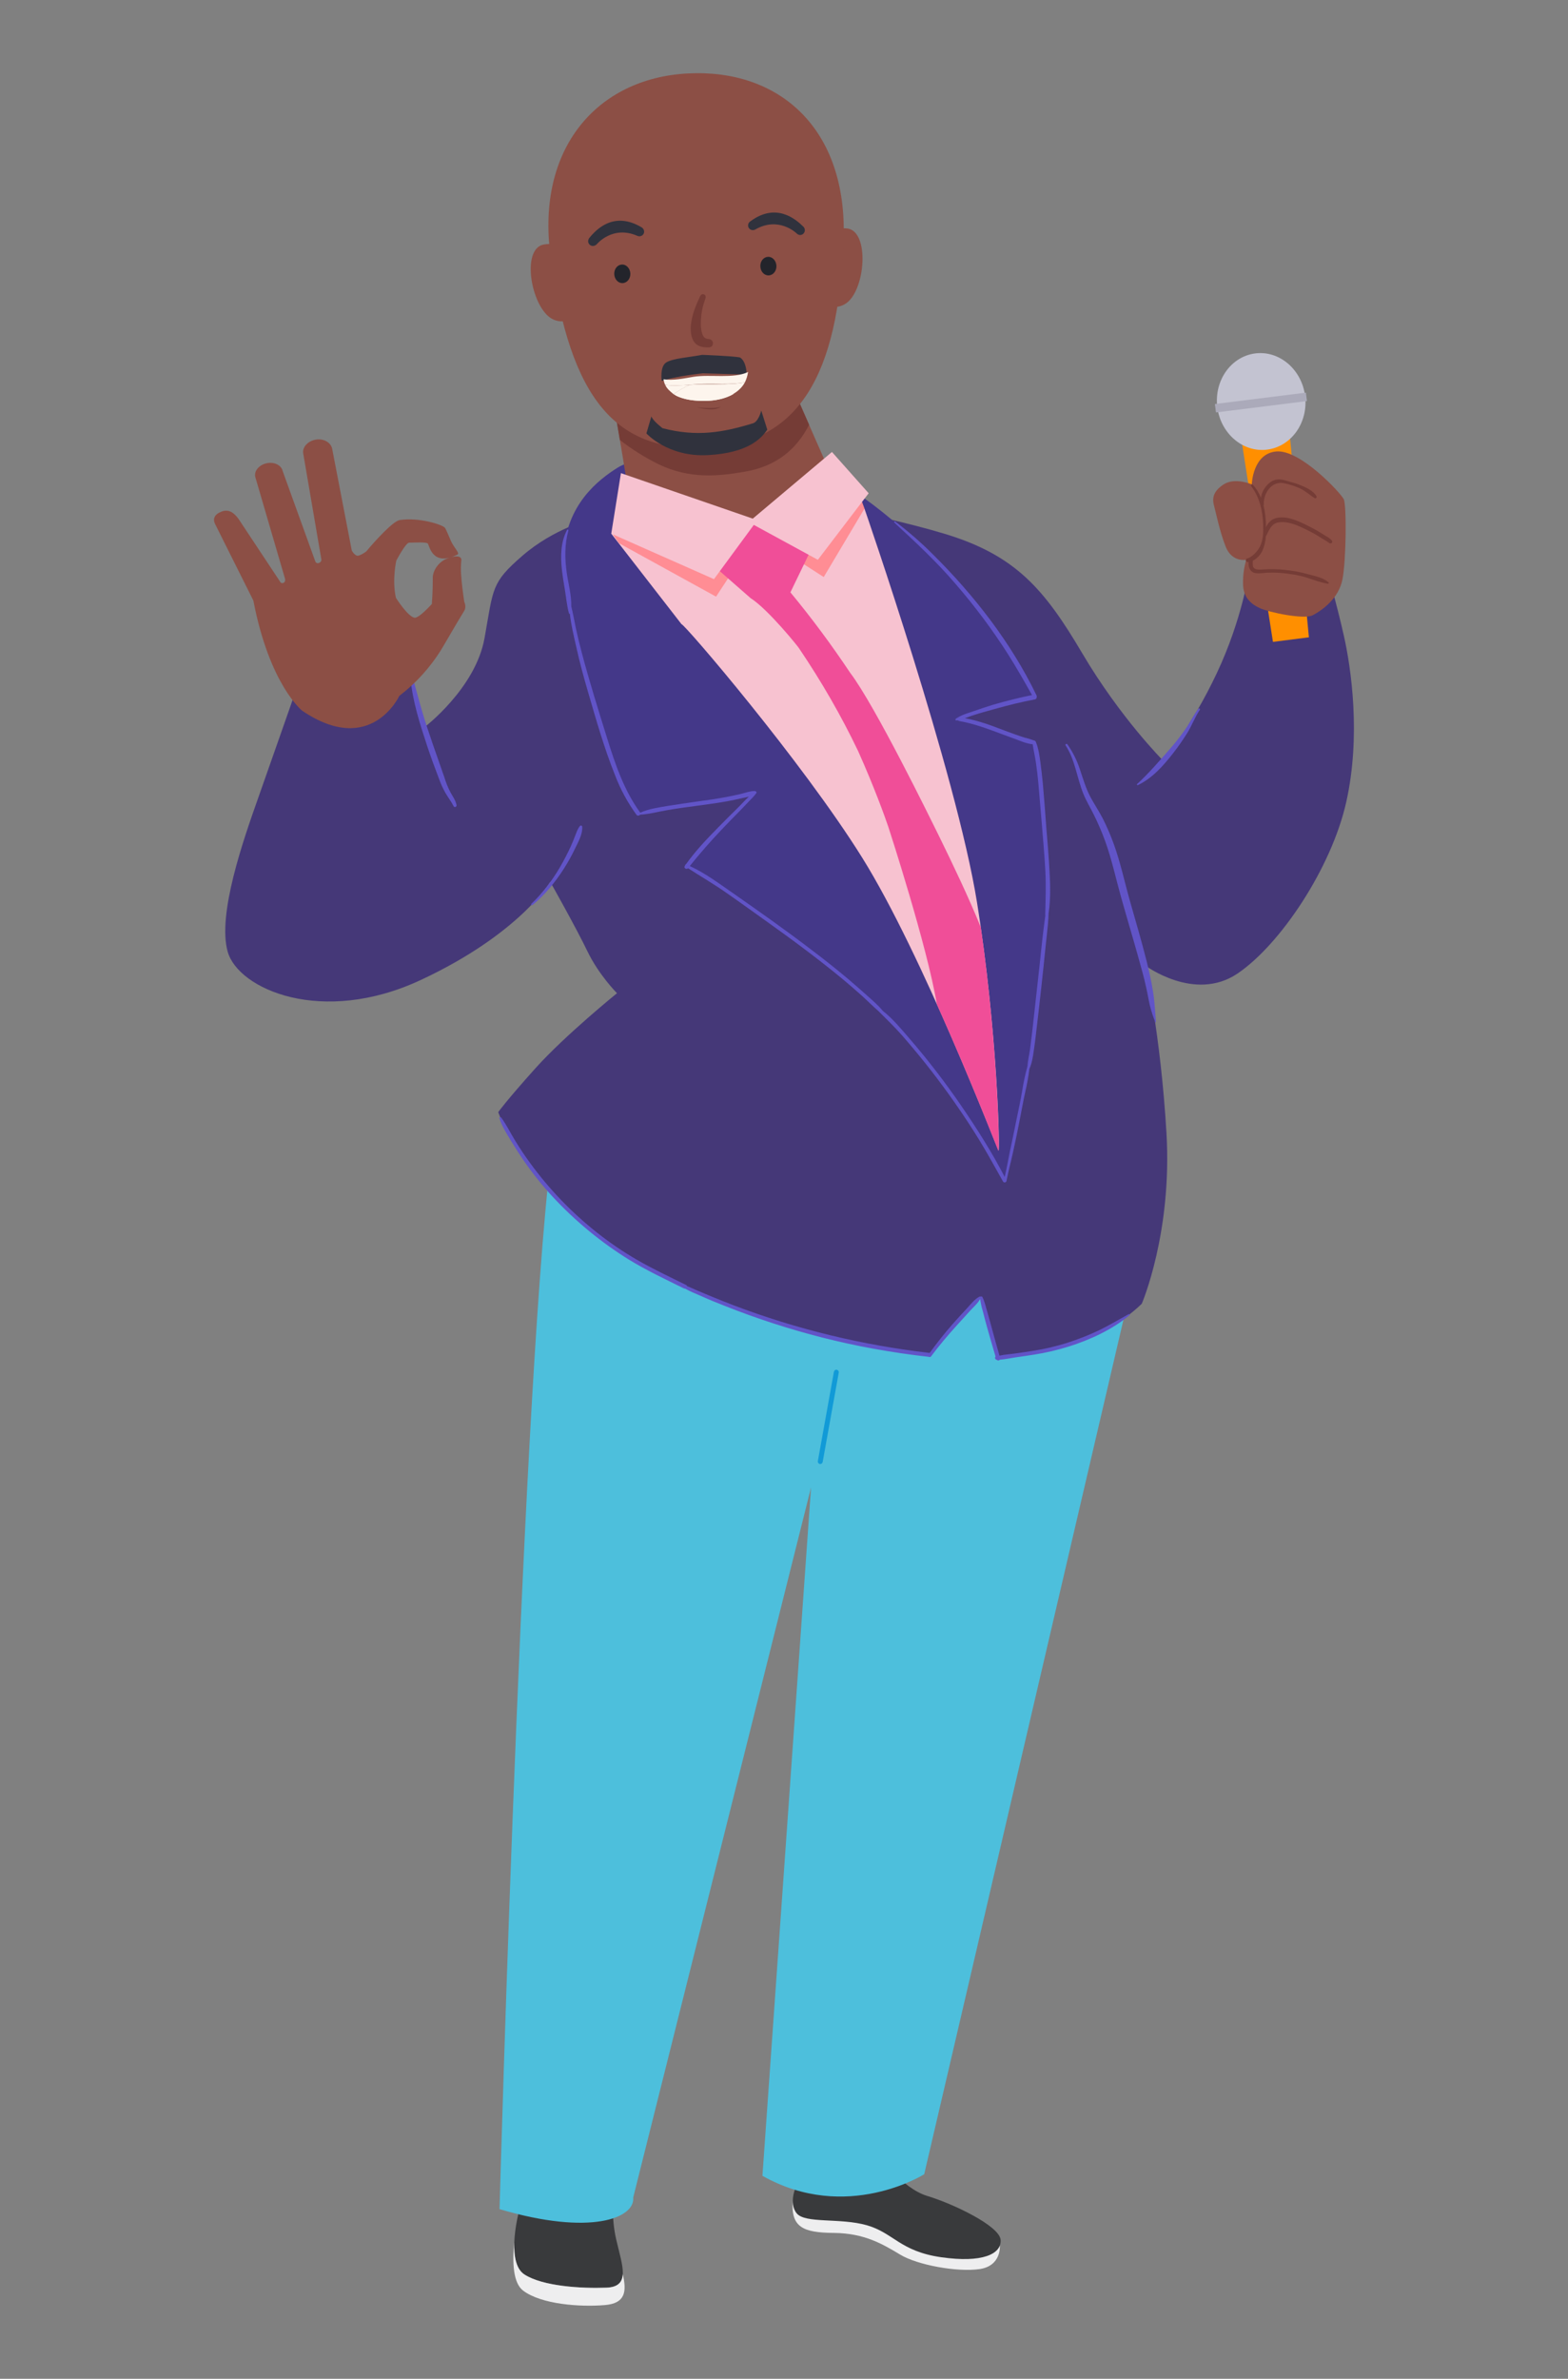 <?xml version="1.0" encoding="utf-8"?>
<!-- Generator: Adobe Illustrator 25.4.1, SVG Export Plug-In . SVG Version: 6.00 Build 0)  -->
<svg version="1.1" id="Layer_1" xmlns="http://www.w3.org/2000/svg" xmlns:xlink="http://www.w3.org/1999/xlink" x="0px" y="0px"
	 viewBox="0 0 1200 1820" style="enable-background:new 0 0 1200 1820;" xml:space="preserve">
<rect x="0" y="0" width="1200" height="1820" fill="#808080" stroke="none"/>
<style type="text/css">
	.st0{fill:#393A3C;}
	.st1{fill:#EEEEEF;}
	.st2{fill:#4DBFDC;}
	.st3{fill:#119AD7;}
	.st4{fill:#453878;}
	.st5{fill:#FF8F00;}
	.st6{fill:#C3C3D1;}
	.st7{fill:#ABAABA;}
	.st8{fill:#6154C7;}
	.st9{fill:#8C4F45;}
	.st10{fill:#753C36;}
	.st11{fill:#443889;}
	.st12{fill:#F7C2D0;}
	.st13{fill:#FF8D94;}
	.st14{fill:#F04E98;}
	.st15{fill:#23242B;}
	.st16{fill:#30323D;}
	.st17{fill:#FDF5ED;}
</style>
<g>
	<g id="Eric_00000129178399750480288550000009610960592995613066_">
		<g>
			<g>
				<g>
					<path class="st0" d="M401.2,1740.1c14.1,9.2,43.8,10.9,62.7,10.2c18.9-0.7,12.5-16.3,7.7-36.8c-4.8-20.5-1.5-41.4-1.5-41.4
						s-63.8-6-69.1,7.3C395.7,1692.8,387.2,1730.9,401.2,1740.1z"/>
				</g>
				<g>
					<path class="st1" d="M400.3,1752.5c13.9,10.6,43.8,12.7,62.6,11.1c15.8-1.3,16.8-10.4,13.7-23.7c-0.3,6.2-3.6,10.1-12.7,10.4
						c-18.9,0.7-48.6-1-62.7-10.2c-6.2-4.1-8-13.8-7.6-24.6C391.9,1731.2,392.8,1746.8,400.3,1752.5z"/>
				</g>
				<g>
					<g>
						<path class="st1" d="M606.7,1684c-1.5,20.1,8,24.2,31.4,24.4c23.5,0.2,37.5,8.6,50.8,16.6c13.3,8,43.5,13.5,60.6,11.1
							c17.1-2.4,15.7-18,15.7-18S608.2,1663.9,606.7,1684z"/>
					</g>
					<g>
						<path class="st0" d="M609.4,1672.4c0,0-6.2,13,0.3,21c6.5,8,33.1,3.3,53.6,9.1c20.5,5.8,25.5,20,57,24.5
							c31.5,4.5,46.2-2.4,45.5-13.2c-0.7-10.8-36.6-27.8-56.2-33.7c-19.5-5.9-37.5-31.5-37.5-31.5L609.4,1672.4z"/>
					</g>
				</g>
				<g>
					<path class="st2" d="M382.3,1690.2c69.6,20.6,103.8,6.9,102.3-8.9l136.1-543.3l-37.2,526.7c64.4,36.4,123.8-1.2,123.8-1.2
						l173.5-743.9l-49.8-52.3c0,0-380.6-139.1-404.8-12.4C401.9,981.5,382.3,1690.2,382.3,1690.2z"/>
					<g>
						<path class="st3" d="M627.6,1120.1c-0.1,0-0.1,0-0.2,0c-1-0.2-1.7-1.2-1.5-2.2l12.3-68.4c0.2-1,1.1-1.7,2.2-1.5
							c1,0.2,1.7,1.2,1.5,2.2l-12.3,68.4C629.4,1119.5,628.5,1120.2,627.6,1120.1z"/>
					</g>
				</g>
			</g>
		</g>
	</g>
	<path class="st4" d="M451.6,397.4c0,0-27.8,7-51.8,27.8s-22.1,24.6-29,63.1c-6.9,38.5-46.1,68.2-46.1,68.2l-13.3-53l-79.6,9.5
		c0,0-22.7,65-34.1,97.2s-31.6,89.6-23.4,118.1s72,56.8,147.7,21.5s99.1-75.1,99.1-75.1s19.6,34.7,28.4,53s22.7,32.2,22.7,32.2
		s-39.8,32.2-62.5,57.5s-28.4,33.5-28.4,33.5s13.9,40.4,65.7,86.5s158.5,80.2,196.4,87.8c37.9,7.6,68.2,11.4,68.2,11.4l39.1-44.2
		l13.9,47.4c0,0,53-8.8,73.2-17.7c20.2-8.8,36-24.6,36-24.6s23.4-54.3,18.9-130.7s-16.4-128.2-16.4-128.2s37.9,28.4,70.7,6.3
		s72-80.8,83.3-131.3c11.3-50.5,3.8-102.3-1.9-127.5c-5.7-25.3-12.6-48.6-12.6-48.6h-60c0,0-5,36-24.6,77.6s-41,66.9-41,66.9
		s-32.8-32.8-61.9-82.1s-51.1-75.1-105.4-91.5s-137-29.7-137-29.7L451.6,397.4z"/>
	<polygon class="st5" points="1001.7,487.6 974.2,491.1 949.3,331.4 986.5,326.7 	"/>
	<path class="st6" d="M998.8,303c-2.5-20.3-19.7-35-38.2-32.6s-31.5,20.7-29,41s19.7,35,38.2,32.6S1001.3,323.3,998.8,303z"/>
	
		<rect x="930.2" y="304.7" transform="matrix(0.992 -0.124 0.124 0.992 -30.765 122.192)" class="st7" width="70.2" height="6.5"/>
	<path class="st8" d="M349.4,616c-0.7-3.6-2.7-6.3-4.5-9.5c-2-3.7-3.6-7.7-4.8-11.7c-2.9-8.4-5.9-16.8-8.8-25.2s-5.7-16.7-8.2-25.2
		s-4.6-17.1-7.3-25.6c-0.2-0.8-1.7-0.8-1.6,0.2c1.5,17.5,7.2,35,12.7,51.7c2.8,8.5,5.9,16.9,9.1,25.2c1.3,3.7,2.9,7.2,4.8,10.6
		c2,3.5,4.6,6.8,6.4,10.4C347.8,618.1,349.6,617.3,349.4,616z"/>
	<path class="st8" d="M445.6,632.7c0.1-0.5-0.3-1-0.9-1.1c-0.4,0-0.8,0.2-1,0.5c-1.7,2.2-2.4,4.5-3.4,7c-1.1,2.9-2.2,5.7-3.5,8.5
		c-2.5,5.4-5.2,10.7-8.2,15.8c-6,10.3-13.3,19.8-21.9,28.1c-0.6,0.6,0.3,1.4,0.9,0.9c9.3-7.6,17.2-17.3,23.7-27.4
		c3.3-5.1,6.3-10.5,8.9-16C442.5,644.2,445.9,638.3,445.6,632.7z"/>
	<path class="st8" d="M882.4,758.6c-1.2-7.7-2.9-15.3-4.8-22.9c-3.9-15.5-8.4-30.8-12.8-46.2c-4.1-14.4-7.2-29.3-12.3-43.4
		c-2.4-6.7-5.2-13.2-8.4-19.6c-3-5.9-6.8-11.4-9.9-17.3c-3.4-6.6-5.5-13.9-7.9-21c-2.2-6.7-5.4-13-9.4-18.7
		c-0.6-0.8-1.9-0.1-1.4,0.8c7.1,10.7,8.7,24.5,13.3,36.3c2.3,5.9,5.6,11.2,8.4,16.9c3.2,6.4,6,13,8.5,19.8
		c5.1,14,8.2,28.6,12.2,42.9c4.2,15,8.7,29.9,12.9,44.9c2.3,8.3,4.7,16.5,6.5,25c1,4.4,1.7,8.8,2.7,13.2c1.1,4.4,2.5,8.7,4.2,12.8
		c0.1,0.2,0.5,0.2,0.5-0.1C884,774.2,883.7,766.4,882.4,758.6z"/>
	<path class="st8" d="M917.1,542.3c-3.7,4.8-6.3,10.4-9.7,15.3c-3.9,5.5-8,10.9-12.5,15.9c-7.9,9.1-15.9,18.3-24.7,26.4
		c-0.4,0.4,0.1,1,0.6,0.8c11.2-5.4,19.3-14.6,26.9-24.3c4-5.1,7.7-10.4,11.1-15.9c3.5-5.7,5.7-12,9.5-17.5
		C918.7,542.3,917.6,541.6,917.1,542.3z"/>
	<path class="st9" d="M953.8,428.3c0,0-11,2.2-15.8-10.1s-7.3-25.6-8.8-30.9s-1.4-11.1,7.3-16.7s21.5,0,21.5,0s0.6-23.7,18.9-25.2
		s49.3,31.9,51.5,36.6s1.9,46.1-1,61.2s-16.1,24-22.7,27.5s-33.6-2.2-40.5-5.4s-12.9-8.2-12.9-18.9
		C951.2,440.2,952,434.2,953.8,428.3z"/>
	<path class="st10" d="M1019.4,413.8c-1.3-1.8-3.1-2.7-4.9-3.8c-2.7-1.6-5.3-3.4-8.1-4.9c-5.4-2.8-10.8-5.8-16.7-7.7
		c-4.6-1.5-10.3-2.4-14.9-0.4c-2.7,1.3-4.8,3.6-5.9,6.5l0,0c0-5.7-0.6-11.3-1.9-16.9c0.2-0.1,0.3-0.3,0.2-0.5
		c-0.5-8.5,6-18.4,15.4-16.4c4.4,0.9,8.8,2.3,12.8,4.2c4,2,7,4.9,10.6,7.2c0.5,0.3,1.2,0.1,1.5-0.4c0.2-0.3,0.2-0.7,0-1
		c-2.4-4.4-8.5-7-13-8.8c-2.7-1.1-5.5-1.8-8.3-2.6c-2.6-0.8-5.5-1.7-8.3-1.5c-6.3,0.4-12.1,7.5-12.9,14.1c-1.4-3.7-3.5-7.1-6.2-10
		c-0.8-0.8-1.9,0.3-1.2,1.2c6.4,8.3,8.8,19,9.1,29.3c0.2,5,0.1,10.1-1.6,14.8c-1.5,4-4.3,7.4-7.8,9.8c-0.2,0-0.5,0.2-0.6,0.4
		c-0.7,0.4-1.5,0.7-2.3,0.9c-0.7,0.2-1.1,1-0.9,1.7c0.2,0.6,0.7,0.9,1.2,1c0.3,0,0.6,0,0.9-0.1c-0.4,3.2,0.7,6.8,3.6,8.1
		c2,0.9,4.4,0.7,6.5,0.5c2.8-0.3,5.6-0.4,8.4-0.4c7.3,0.1,14.5,1,21.6,2.6c6.9,1.7,13.5,4.8,20.5,5.9c0.5,0.1,1.1-0.5,0.6-1
		c-4.2-3.7-10.2-4.8-15.5-6.2c-5.9-1.7-12-2.8-18.1-3.4c-5.5-0.6-11.1-0.7-16.6-0.3c-2.2,0.1-6,0.6-7.3-1.6
		c-0.9-1.5-0.5-3.3-0.5-5.1c3.4-1.8,6.1-4.7,7.6-8.3c1.4-3.4,2.2-7,2.4-10.6c0.1-0.1,0.2-0.1,0.3-0.3c2.1-4.1,4-9.3,9.2-10.1
		c4.7-0.8,9.9,0.5,14.2,2.2c4.6,1.9,9,4.1,13.4,6.5c2,1.1,4,2.4,5.9,3.6c2,1.1,3.9,2.3,5.7,3.6
		C1018.4,416.3,1020.3,415.1,1019.4,413.8z"/>
	<path class="st11" d="M577.6,605.8l-52.8,56.4c0,0,70.7,40.2,137.6,100.2S768.5,903,768.5,903s23.4-82.6,30.3-180.5
		s-6.3-154.7-6.3-154.7l-60-18.2l59.3-17.5c0,0-34.7-65.9-83.3-111.4s-77-60.6-111.7-73.2s-108.6,0.6-123.8,10.1
		s-39.8,28.4-41.7,66.6s30.9,138.6,38.5,162s20.2,36.5,20.2,36.5L577.6,605.8z"/>
	<path class="st12" d="M521.6,477.6c1.9-0.6,92.2,104.8,138.3,178.7s102.9,221.4,104.2,224s-0.6-91.4-16.4-189.9
		s-86.1-301.2-86.1-301.2l-193.8,19.1L521.6,477.6z"/>
	<path class="st8" d="M863.7,1005.5c-7.6,4.2-15,8.6-22.8,12.4c-8,3.8-16.3,7-24.8,9.7c-8.1,2.5-16.4,4.5-24.8,5.8
		c-4.7,0.8-9.4,1.4-14.1,2.1c-4,0.6-8.3,0.8-12.3,1.7c-2.1-7.3-4.1-14.6-6.1-21.9c-1-3.8-2.1-7.7-3.2-11.5s-2-8-3.8-11.5
		c-0.2-0.4-0.8-0.5-1.2-0.3c0,0,0,0-0.1,0c-0.2-0.1-0.5-0.1-0.8,0c-4,2-7.4,6.6-10.4,9.8c-3.5,3.7-6.9,7.5-10.3,11.3
		c-6.2,7.1-12,14.4-17.5,22h-0.2c-51.2-5.9-101.6-18.1-149.8-36.4c-6.5-2.5-13-5.1-19.5-7.8c-3.2-1.4-6.4-2.7-9.7-4.1
		c-2.1-0.9-4.3-2-6.5-2.8c-0.1-0.4-0.4-0.7-0.8-0.9c-12.6-6.2-25.3-12.2-37.5-19.2c-10.6-6.2-20.7-13-30.3-20.6
		c-19.5-15.4-36.9-33.4-51.5-53.5c-4-5.4-7.7-11-11.2-16.7c-3.7-5.9-6.8-12.5-10.9-18c-0.5-0.6-1.7-0.3-1.4,0.5
		c1.8,5.7,5.2,11.2,8.3,16.3c3.2,5.3,6.5,10.5,10,15.6c7,10.2,14.7,19.8,23.1,28.8c17,18.2,36.3,34.1,57.5,47.3
		c13.5,8.3,28,15.1,42.2,22.1c0.3,0.2,0.7,0.2,1,0.2c3.9,2.3,8.5,4,12.5,5.8c6,2.7,12.2,5.2,18.3,7.6c12.1,4.8,24.3,9.2,36.7,13.2
		c24.9,8.1,50.4,14.6,76.2,19.3c14.2,2.6,28.4,4.7,42.8,6.3c0.6,0.3,1.4,0.2,1.8-0.4c6.1-8.2,12.8-16.1,19.7-23.7
		c3.3-3.7,6.6-7.3,9.9-10.9c2.5-2.8,6-5.7,7.9-9.2c0.5,3.3,1.2,6.6,2.2,9.8c1,4.1,2.1,8.1,3.2,12.1c2.1,7.4,4.2,14.7,6.4,22.1
		c-0.6,0.6-0.5,1.6,0.1,2.1c0.2,0.2,0.5,0.3,0.8,0.4c0.6,0.6,1.6,0.7,2.2,0.1c0.1-0.1,0.1-0.1,0.2-0.2c4-0.3,8.1-1.2,12.1-1.8
		c4.7-0.7,9.4-1.3,14.2-2.1c9-1.4,17.8-3.5,26.5-6.2c16.4-5.2,33.2-12.9,46.5-24C865.1,1006,864.3,1005.1,863.7,1005.5z"/>
	<path class="st8" d="M803.2,666.1c-0.6-11.2-1.6-22.3-2.5-33.5c-0.8-11-1.6-22-2.6-32.9c-0.5-5.3-1.1-10.6-1.8-15.9
		s-1.5-11.2-3.6-16.3c-0.3-0.6-0.8-1-1.5-1c-2.3-0.9-4.6-1.6-6.9-2.1c-2.5-0.8-4.9-1.6-7.4-2.5c-5.1-1.8-10.1-3.7-15.1-5.6
		s-10.1-3.6-15.3-5c-2.5-0.7-5-1.2-7.5-1.7l-0.6-0.1c2.4-0.8,4.8-1.8,7.2-2.5c5.1-1.7,10.3-3,15.5-4.5c10.2-2.9,20.5-5.4,30.9-7.4
		c0.9-0.1,1.5-1,1.4-1.9c0,0,0-0.1,0-0.1c0.1-0.3,0-0.7-0.1-1c-19.5-40.4-48-77-79.8-108.4c-8.9-8.9-18.4-17.1-28.4-24.7
		c-0.5-0.4-1.1,0.4-0.7,0.8c16.4,15.1,32.7,30.3,47.2,47.3c14.6,16.9,28,34.8,40,53.7c6.4,10.1,12.3,20.5,18.2,31
		c-9.9,2-19.8,4.5-29.5,7.3c-5,1.5-9.9,3.2-14.8,4.9c-4.3,1.5-9.3,2.8-13.2,5.4l-0.3,0.1c-0.2,0.1-0.3,0.2-0.4,0.4l-0.1,0.1
		c-0.5,0.3-0.4,1.3,0.3,1.2l0.9-0.1c1.9,0.9,4.1,1,6.1,1.5c2.7,0.6,5.3,1.3,8,2.1c5,1.5,9.8,3.2,14.7,5s9.7,3.7,14.6,5.4
		c4.2,1.5,9.5,4,14.2,4.3c0.7,4.7,1.8,9.4,2.5,14.1c0.8,5.4,1.4,10.8,1.9,16.2c1,11,1.8,22,2.8,33c0.9,11.2,1.9,22.3,2.5,33.5
		s0.2,22.4-0.1,33.6c0,0.2,0,0.3,0.1,0.5c-1,7.3-1.9,14.7-2.7,22.1c-1.1,10.8-2.3,21.6-3.5,32.4s-2.4,21.6-3.6,32.4
		c-0.6,5.2-1.2,10.3-1.9,15.5c-0.6,4.4-1.7,8.8-2,13.2c-1.7,6.1-3,12.3-4,18.5c-1.3,7.8-3,15.5-4.6,23.3c-1.5,7.6-3.1,15.1-4.7,22.6
		c-1.4,6.7-2.5,13.5-4.1,20.2c-9.7-18.8-21.2-36.9-33.2-54.4c-12.4-18.1-25.7-35.4-40.1-52c-6.1-7.1-12.5-14.8-20-20.7
		c-3.7-4.6-8.5-8.5-12.9-12.5c-4.6-4.1-9.3-8.2-14-12.2c-9.2-7.7-18.5-15.1-28.1-22.3c-19.6-15-39.8-29.2-60-43.3
		c-10.4-7.2-21.1-15.2-32.7-20.5c7.8-9.7,15.9-19,24.5-28c4.3-4.6,8.8-9.1,13.2-13.6c2.4-2.5,4.8-4.9,7.1-7.4
		c2.1-2.3,4.4-4.3,6.2-6.9c0.2-0.4,0.1-0.9-0.3-1.1c-0.1-0.1-0.2-0.1-0.3-0.1c-0.2-0.2-0.6-0.4-0.9-0.3c-3.6,0-7.2,1.5-10.7,2.3
		s-7.3,1.6-10.9,2.3c-7.5,1.4-15.1,2.5-22.7,3.5c-7.4,1.1-14.8,2.1-22.1,3.3c-7,1.2-14.5,2.2-21,5.2c0-0.1-0.1-0.2-0.2-0.3
		c-12.3-17-19-36.9-25.2-56.8c-6.8-21.8-13.6-43.5-19.4-65.5c-1.6-6-3.1-12.1-4.4-18.2c-1.2-5.7-2.2-11.5-3.6-17.1
		c0.2-8.6-2.3-17.5-3.5-25.9c-1.5-10.8-1.6-21.6,1.3-32.1c0.2-0.6-0.7-1.1-1-0.5c-4.9,9.2-5.1,20-4,30.2c0.6,5.4,1.5,10.8,2.4,16.2
		c0.9,5.8,1.5,11.7,3,17.4c0.1,0.3,0.4,0.5,0.7,0.5c1,8.6,3.1,17.2,5,25.6c2.5,11.4,5.6,22.7,8.9,34c6.2,21.4,12.4,43.1,20.7,63.8
		c4.1,10.8,9.7,21.1,16.5,30.4c0.6,0.7,1.7,0.7,2.4,0.1c0.1-0.1,0.2-0.2,0.3-0.3c7.2-0.4,14.3-2.4,21.5-3.6
		c7.5-1.3,15.2-2.3,22.7-3.3c7.4-1,14.8-2,22.1-3.3c3.8-0.7,7.7-1.5,11.5-2.4c1.7-0.4,3.6-0.7,5.4-1.2c-3.2,3-6.2,6.4-9.2,9.3
		c-4.8,4.7-9.5,9.4-14.2,14.2c-8.7,8.8-17.5,18.1-24.7,28.2c-0.4,0.2-0.7,0.6-0.7,1l-0.2,0.3c-1.1,1.6,1.2,3,2.5,1.8
		c9.7,6.3,19.8,12.1,29.3,18.8c10.1,7,20,14.2,30,21.3c19.9,14.2,39.6,28.7,58.5,44.3c5.2,4.3,10.4,8.8,15.4,13.3
		c4.1,3.7,8,7.7,12.2,11.3c6.4,6.4,13,12.7,19,19.6c7.1,8.2,14.1,16.6,20.8,25.2c13.4,17.2,25.9,35.1,37.4,53.7
		c6.5,10.6,12.4,21.5,18.5,32.3c0.5,0.7,1.5,0.8,2.1,0.2c0.4-0.3,0.6-0.8,0.6-1.4c1.5-7.5,3.5-14.9,5.1-22.3
		c1.7-7.7,3.3-15.5,4.8-23.2c1.5-7.5,2.8-15.2,4.5-22.7c1.3-5.6,2.3-11.2,3-16.9c2-4.4,2.7-9.3,3.4-14.1c0.8-5.2,1.4-10.4,2-15.7
		c1.3-10.8,2.5-21.6,3.7-32.4c1.2-10.8,2.3-21.6,3.4-32.4c0.6-5.4,1.2-10.8,1.7-16.2c0.3-2.8,0.4-5.6,0.5-8.3
		C804.1,688.2,803.8,676.8,803.2,666.1z"/>
	<path class="st9" d="M572.3,218c0,0,59.2,135.3,65.2,148.6s-70.1,16.5-19.3,32.1c0,0-18.8,7.3-73.7,17.3
		c-87.8,16.1-39.7,7.6-57.1-10.1c0,0-3.4,5.2-5.5-19c-2.5-28.9-25.4-149.3-25.4-149.3L572.3,218z"/>
	<path class="st10" d="M572.3,218l-115.8,19.7c0,0,10.4,54.4,17.9,98.9c9.2,7.2,19.1,13.4,29.6,18.6c24.1,11.6,46.3,9.1,65.9,5.7
		c23.8-4,39.6-16.8,49.3-35.9C599.8,280.8,572.3,218,572.3,218z"/>
	<path class="st13" d="M579,409.3l-31,47.2l-74.3-40.9l-4.6-6.7c0,0,8.1-4.5,12-6.6C481.1,402.3,523.4,418.6,579,409.3z"/>
	<path class="st13" d="M580.1,409.1c27.7-4.8,54-15.1,77.6-30.5l3.9,10.5l-31.2,52.4L580.1,409.1z"/>
	<path class="st14" d="M750.6,709.4c-9.6-23.5-20.6-46.5-31.9-69.6c-6.3-12.7-48.8-99.7-68.1-125.1c-14.2-21.3-29.4-41.8-45.7-61.5
		l14.8-30.6L576.5,398l-28.7,36.3l26.6,23.3c13.7,8.7,37.7,38.7,37.3,38.7c16.9,25,32,51.1,45,78.3c12.3,27.4,20.6,50.5,23.2,58.2
		c0.6,1.8,29.6,90.9,37.1,135.6c26,57.9,46.3,110.4,47,111.9C765.2,882.7,763.7,800.6,750.6,709.4z"/>
	<polygon class="st12" points="475.2,362 576.1,396.8 636.7,345.8 664.8,377.4 659.7,384 625.9,428.3 576.9,401.6 546.4,443.1 
		467.8,408.3 	"/>
	<path class="st9" d="M441.6,198.5c0,0-5.7-14.2-25-11.5c-18.7,2.6-9.8,50.6,7.2,57.6s21.1-17.2,21.1-17.2L441.6,198.5z"/>
	<path class="st9" d="M623.7,188.8c0,0,4.2-14.8,23.7-14.1c18.9,0.6,15.1,49.2-1,58.1S623.5,218,623.5,218L623.7,188.8z"/>
	<path class="st9" d="M645.6,183.9c-4,103.7-34.4,155-104,158.7s-105.3-35.5-120.3-146.8c-11-82.2,35.6-135.9,105-139.6
		S648.9,97.7,645.6,183.9z"/>
	<path class="st15" d="M482.4,209.2c0.2,3.9-2.4,7.2-5.8,7.4s-6.3-2.8-6.5-6.8s2.4-7.2,5.8-7.4S482.2,205.3,482.4,209.2z"/>
	<path class="st15" d="M594.2,203.3c0.2,3.9-2.4,7.2-5.8,7.4s-6.3-2.8-6.5-6.8s2.4-7.2,5.8-7.4S594,199.4,594.2,203.3z"/>
	<path class="st16" d="M453.9,188.2c-2,0.1-3.7-1.5-3.8-3.5c0-0.9,0.3-1.8,0.8-2.5c5.4-6.7,18.8-20.8,39.9-8.4
		c1.8,0.9,2.6,3,1.9,4.8c-0.8,1.8-3,2.7-4.8,1.9c0,0,0,0,0,0c-19-8.4-31.1,6.2-31.2,6.4C456,187.6,455,188.1,453.9,188.2z"/>
	<path class="st16" d="M612.5,179.8c0.9-0.1,1.8-0.4,2.4-1.1c1.4-1.4,1.4-3.8,0-5.2c-6.1-6-20.9-18.7-40.6-4.2
		c-1.7,1.1-2.3,3.2-1.3,5c1,1.7,3.2,2.3,5,1.3c18-10.4,31.6,2.9,31.7,3C610.4,179.4,611.5,179.8,612.5,179.8z"/>
	<path class="st10" d="M542.3,265.8c-5.2,0.1-9.3-1.1-11.5-4.8c-6.6-11.6,3.7-31.3,4.7-33.7c0.7-1.7,1.7-2.7,3.4-2s1.2,2.8,0.5,4.5
		c-3.1,7.9-4.5,22.3-1,27.6c0.6,0.9,1.6,1.9,4.1,2c1.8,0.1,3.2,1.6,3.1,3.4C545.6,265.8,542.4,265.8,542.3,265.8z"/>
	<path class="st16" d="M537.3,271.5c0,0,20.7,0.7,28.7,1.9c0,0,4.9,1.5,5.5,13.2l-33.6-1c0,0-20.9,2.2-31.5,5.8
		c0,0-1.5-10.6,3.2-13.9S526.8,273.5,537.3,271.5z"/>
	<path class="st16" d="M498.5,318.6l-3.8,13c0,0,16.4,18.3,47.2,16.6s40.8-12.8,45.3-19.5l-4.6-14.6c0,0-2,8.5-6.4,9.8
		c-22.8,6.9-42.6,10.6-69.2,3.7C507.1,327.6,499.8,322.2,498.5,318.6z"/>
	<path class="st9" d="M353.1,428.3c-0.1-3.1-4.6-3.5-11.1-0.9c-7.1,2.8-11.1,10.2-10.8,15.1c0,0,0.1,9.4-0.7,19.5h0.1
		c-5.7,6.2-11.2,11.1-13.5,10.6c-5.3-1.2-14.1-15.2-14.1-15.2c-3.1-13.7,0.3-28.5,0.3-28.5s7.2-13.7,9.8-13.7
		c4.1,0,13.6-0.7,14.4,0.8c1.3,2.2,3.7,17.7,22.6,8.3c2-1-2.5-5-4.9-10.2c-1.9-4.2-3.9-9.4-4.8-10.4c-2-2.3-19.9-8.1-34.5-5.8
		c-5.1,0.8-18.5,15.5-25.6,24c0,0-3.5,2.7-6.3,3.3c-1.5,0.3-4-2.2-4.8-4.1l-15-77.8c-1-4.8-6.7-8.1-12.8-6.9s-10.3,6-9.3,10.8
		l13.8,80.6c0.6,2.3-3,4.5-4.5,2l-25-69.2c-0.9-4.6-6.4-7.4-12.2-6.2s-9.8,5.8-8.9,10.3l22.8,78c0.9,3.4-2.8,4.5-3.7,2.4l0,0
		l-32-48.3c-3.4-4.5-7.3-7.5-12.8-5.4s-7.1,5.6-4.8,9.9l29.1,58.2c12.4,64.6,37.4,84.3,37.4,84.3c52.6,35.6,74.3-11.4,74.3-11.4
		c12.6-9.6,23.4-21.5,31.8-34.9c3.4-5.5,10.4-18,17.9-30.2c1.9-3.1,0-6.8,0-6.8c-1.1-7.4-2-14.7-2.4-20.7
		C352.6,436,352.7,432.2,353.1,428.3z"/>
	<path class="st17" d="M507.8,290.2c0.2,1.5,0.6,2.9,1.3,4.3c8.2,1.1,16.7,0,25-0.6c12.1-0.8,24.2,0.8,36-1.4c1.2-2.5,2-5.1,2.4-7.9
		c-11.2,5.4-28.9,1.6-41.8,3.7C523.4,289.5,515.5,291.3,507.8,290.2z"/>
	<path class="st17" d="M509.1,294.5c1.2,2.8,3.7,4.9,6.4,7.1c3.9-2.8,8.1-5.2,12.6-7.2C521.7,294.8,515.4,295.3,509.1,294.5z"/>
	<path class="st17" d="M540.2,306.7c13.2-0.1,25.2-5.3,29.9-14.2c-13.6,2.5-28.1,0.7-42.1,1.9c-4.4,1.9-8.6,4.3-12.5,7.2
		C522.2,305.9,531.6,306.8,540.2,306.7z"/>
	<path class="st10" d="M533.5,311.6c0,0,12.6,1.6,18-0.4C546.3,315.4,533.5,311.6,533.5,311.6z"/>
	<path class="st17" d="M540.1,306.7c7.3-0.2,15.1-1.6,21.2-5.2c-16.3-3.2-28.3-2.6-44.4,0.9C523.5,306,532.3,306.9,540.1,306.7z"/>
</g>
</svg>
